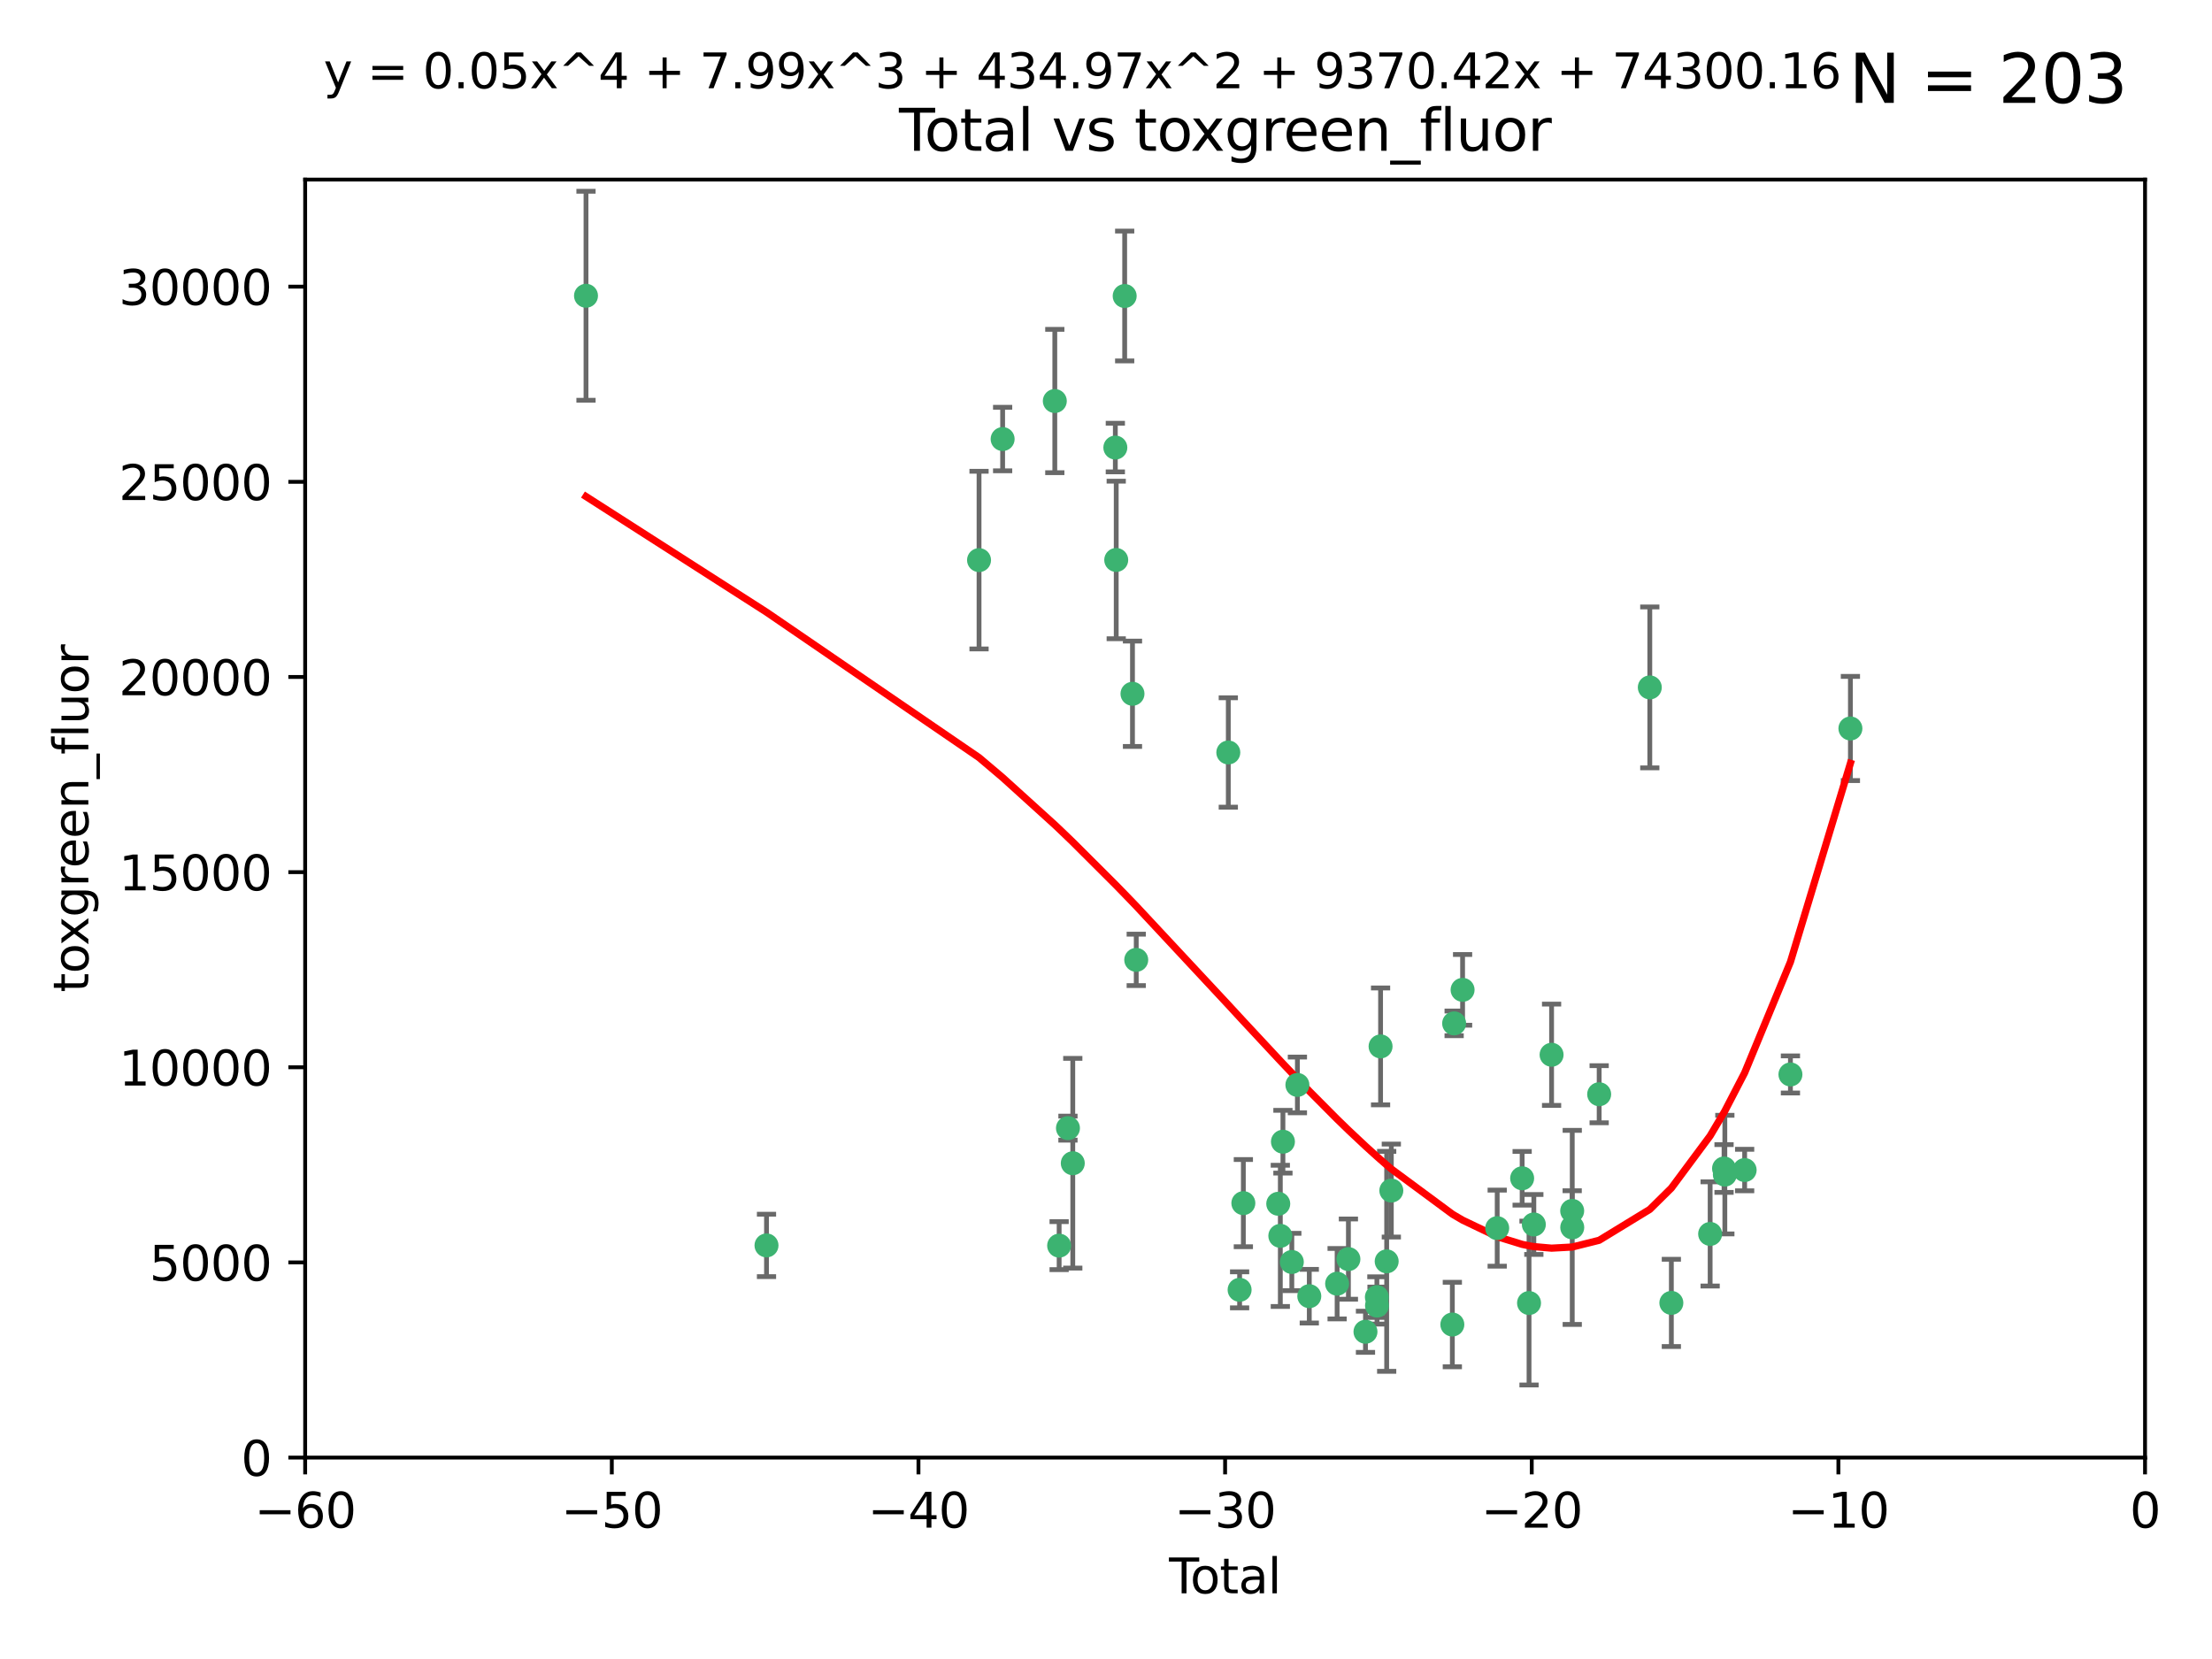 <?xml version="1.0" encoding="utf-8" standalone="no"?>
<!DOCTYPE svg PUBLIC "-//W3C//DTD SVG 1.1//EN"
  "http://www.w3.org/Graphics/SVG/1.1/DTD/svg11.dtd">
<svg xmlns:xlink="http://www.w3.org/1999/xlink" width="460.8pt" height="345.6pt" viewBox="0 0 460.8 345.6" xmlns="http://www.w3.org/2000/svg" version="1.1">
 <defs>
  <style type="text/css">*{stroke-linejoin: round; stroke-linecap: butt}</style>
 </defs>
 <g id="figure_1">
  <g id="patch_1">
   <path d="M 0 345.6 
L 460.8 345.6 
L 460.8 0 
L 0 0 
z
" style="fill: #ffffff"/>
  </g>
  <g id="axes_1">
   <g id="patch_2">
    <path d="M 63.571 303.64 
L 446.85 303.64 
L 446.85 37.411 
L 63.571 37.411 
z
" style="fill: #ffffff"/>
   </g>
   <g id="PathCollection_1">
    <defs>
     <path id="mf7740b9f9b" d="M 0 1.118 
C 0.297 1.118 0.581 1 0.791 0.791 
C 1 0.581 1.118 0.297 1.118 0 
C 1.118 -0.297 1 -0.581 0.791 -0.791 
C 0.581 -1 0.297 -1.118 0 -1.118 
C -0.297 -1.118 -0.581 -1 -0.791 -0.791 
C -1 -0.581 -1.118 -0.297 -1.118 0 
C -1.118 0.297 -1 0.581 -0.791 0.791 
C -0.581 1 -0.297 1.118 0 1.118 
z
" style="stroke: #3cb371"/>
    </defs>
    <g clip-path="url(#p11caf1af49)">
     <use xlink:href="#mf7740b9f9b" x="122.075" y="61.614" style="fill: #3cb371; stroke: #3cb371"/>
     <use xlink:href="#mf7740b9f9b" x="159.676" y="259.442" style="fill: #3cb371; stroke: #3cb371"/>
     <use xlink:href="#mf7740b9f9b" x="203.952" y="116.682" style="fill: #3cb371; stroke: #3cb371"/>
     <use xlink:href="#mf7740b9f9b" x="208.867" y="91.463" style="fill: #3cb371; stroke: #3cb371"/>
     <use xlink:href="#mf7740b9f9b" x="219.736" y="83.54" style="fill: #3cb371; stroke: #3cb371"/>
     <use xlink:href="#mf7740b9f9b" x="220.638" y="259.488" style="fill: #3cb371; stroke: #3cb371"/>
     <use xlink:href="#mf7740b9f9b" x="222.475" y="235.012" style="fill: #3cb371; stroke: #3cb371"/>
     <use xlink:href="#mf7740b9f9b" x="223.48" y="242.324" style="fill: #3cb371; stroke: #3cb371"/>
     <use xlink:href="#mf7740b9f9b" x="232.345" y="93.237" style="fill: #3cb371; stroke: #3cb371"/>
     <use xlink:href="#mf7740b9f9b" x="232.53" y="116.65" style="fill: #3cb371; stroke: #3cb371"/>
     <use xlink:href="#mf7740b9f9b" x="234.291" y="61.664" style="fill: #3cb371; stroke: #3cb371"/>
     <use xlink:href="#mf7740b9f9b" x="235.917" y="144.527" style="fill: #3cb371; stroke: #3cb371"/>
     <use xlink:href="#mf7740b9f9b" x="236.699" y="199.958" style="fill: #3cb371; stroke: #3cb371"/>
     <use xlink:href="#mf7740b9f9b" x="255.878" y="156.754" style="fill: #3cb371; stroke: #3cb371"/>
     <use xlink:href="#mf7740b9f9b" x="258.233" y="268.694" style="fill: #3cb371; stroke: #3cb371"/>
     <use xlink:href="#mf7740b9f9b" x="259.013" y="250.635" style="fill: #3cb371; stroke: #3cb371"/>
     <use xlink:href="#mf7740b9f9b" x="266.284" y="250.767" style="fill: #3cb371; stroke: #3cb371"/>
     <use xlink:href="#mf7740b9f9b" x="266.715" y="257.451" style="fill: #3cb371; stroke: #3cb371"/>
     <use xlink:href="#mf7740b9f9b" x="267.259" y="237.838" style="fill: #3cb371; stroke: #3cb371"/>
     <use xlink:href="#mf7740b9f9b" x="269.11" y="262.896" style="fill: #3cb371; stroke: #3cb371"/>
     <use xlink:href="#mf7740b9f9b" x="270.272" y="226.007" style="fill: #3cb371; stroke: #3cb371"/>
     <use xlink:href="#mf7740b9f9b" x="272.749" y="270.018" style="fill: #3cb371; stroke: #3cb371"/>
     <use xlink:href="#mf7740b9f9b" x="278.547" y="267.417" style="fill: #3cb371; stroke: #3cb371"/>
     <use xlink:href="#mf7740b9f9b" x="280.898" y="262.293" style="fill: #3cb371; stroke: #3cb371"/>
     <use xlink:href="#mf7740b9f9b" x="284.454" y="277.431" style="fill: #3cb371; stroke: #3cb371"/>
     <use xlink:href="#mf7740b9f9b" x="286.83" y="270.21" style="fill: #3cb371; stroke: #3cb371"/>
     <use xlink:href="#mf7740b9f9b" x="286.857" y="271.976" style="fill: #3cb371; stroke: #3cb371"/>
     <use xlink:href="#mf7740b9f9b" x="287.598" y="217.987" style="fill: #3cb371; stroke: #3cb371"/>
     <use xlink:href="#mf7740b9f9b" x="288.87" y="262.761" style="fill: #3cb371; stroke: #3cb371"/>
     <use xlink:href="#mf7740b9f9b" x="289.839" y="248.016" style="fill: #3cb371; stroke: #3cb371"/>
     <use xlink:href="#mf7740b9f9b" x="302.549" y="275.924" style="fill: #3cb371; stroke: #3cb371"/>
     <use xlink:href="#mf7740b9f9b" x="302.924" y="213.19" style="fill: #3cb371; stroke: #3cb371"/>
     <use xlink:href="#mf7740b9f9b" x="304.684" y="206.203" style="fill: #3cb371; stroke: #3cb371"/>
     <use xlink:href="#mf7740b9f9b" x="311.894" y="255.847" style="fill: #3cb371; stroke: #3cb371"/>
     <use xlink:href="#mf7740b9f9b" x="317.09" y="245.459" style="fill: #3cb371; stroke: #3cb371"/>
     <use xlink:href="#mf7740b9f9b" x="318.526" y="271.445" style="fill: #3cb371; stroke: #3cb371"/>
     <use xlink:href="#mf7740b9f9b" x="319.527" y="255.08" style="fill: #3cb371; stroke: #3cb371"/>
     <use xlink:href="#mf7740b9f9b" x="323.223" y="219.726" style="fill: #3cb371; stroke: #3cb371"/>
     <use xlink:href="#mf7740b9f9b" x="327.515" y="252.249" style="fill: #3cb371; stroke: #3cb371"/>
     <use xlink:href="#mf7740b9f9b" x="327.528" y="255.69" style="fill: #3cb371; stroke: #3cb371"/>
     <use xlink:href="#mf7740b9f9b" x="333.135" y="227.947" style="fill: #3cb371; stroke: #3cb371"/>
     <use xlink:href="#mf7740b9f9b" x="343.683" y="143.2" style="fill: #3cb371; stroke: #3cb371"/>
     <use xlink:href="#mf7740b9f9b" x="348.174" y="271.416" style="fill: #3cb371; stroke: #3cb371"/>
     <use xlink:href="#mf7740b9f9b" x="356.254" y="257.051" style="fill: #3cb371; stroke: #3cb371"/>
     <use xlink:href="#mf7740b9f9b" x="359.15" y="243.416" style="fill: #3cb371; stroke: #3cb371"/>
     <use xlink:href="#mf7740b9f9b" x="359.317" y="244.691" style="fill: #3cb371; stroke: #3cb371"/>
     <use xlink:href="#mf7740b9f9b" x="363.442" y="243.742" style="fill: #3cb371; stroke: #3cb371"/>
     <use xlink:href="#mf7740b9f9b" x="372.98" y="223.827" style="fill: #3cb371; stroke: #3cb371"/>
     <use xlink:href="#mf7740b9f9b" x="385.474" y="151.755" style="fill: #3cb371; stroke: #3cb371"/>
    </g>
   </g>
   <g id="matplotlib.axis_1">
    <g id="xtick_1">
     <g id="line2d_1">
      <defs>
       <path id="m909e2213f8" d="M 0 0 
L 0 3.5 
" style="stroke: #000000; stroke-width: 0.8"/>
      </defs>
      <g>
       <use xlink:href="#m909e2213f8" x="63.571" y="303.64" style="stroke: #000000; stroke-width: 0.8"/>
      </g>
     </g>
     <g id="text_1">
      <!-- −60 -->
      <g transform="translate(53.019 318.238)scale(0.1 -0.1)">
       <defs>
        <path id="DejaVuSans-2212" d="M 678 2272 
L 4684 2272 
L 4684 1741 
L 678 1741 
L 678 2272 
z
" transform="scale(0.016)"/>
        <path id="DejaVuSans-36" d="M 2113 2584 
Q 1688 2584 1439 2293 
Q 1191 2003 1191 1497 
Q 1191 994 1439 701 
Q 1688 409 2113 409 
Q 2538 409 2786 701 
Q 3034 994 3034 1497 
Q 3034 2003 2786 2293 
Q 2538 2584 2113 2584 
z
M 3366 4563 
L 3366 3988 
Q 3128 4100 2886 4159 
Q 2644 4219 2406 4219 
Q 1781 4219 1451 3797 
Q 1122 3375 1075 2522 
Q 1259 2794 1537 2939 
Q 1816 3084 2150 3084 
Q 2853 3084 3261 2657 
Q 3669 2231 3669 1497 
Q 3669 778 3244 343 
Q 2819 -91 2113 -91 
Q 1303 -91 875 529 
Q 447 1150 447 2328 
Q 447 3434 972 4092 
Q 1497 4750 2381 4750 
Q 2619 4750 2861 4703 
Q 3103 4656 3366 4563 
z
" transform="scale(0.016)"/>
        <path id="DejaVuSans-30" d="M 2034 4250 
Q 1547 4250 1301 3770 
Q 1056 3291 1056 2328 
Q 1056 1369 1301 889 
Q 1547 409 2034 409 
Q 2525 409 2770 889 
Q 3016 1369 3016 2328 
Q 3016 3291 2770 3770 
Q 2525 4250 2034 4250 
z
M 2034 4750 
Q 2819 4750 3233 4129 
Q 3647 3509 3647 2328 
Q 3647 1150 3233 529 
Q 2819 -91 2034 -91 
Q 1250 -91 836 529 
Q 422 1150 422 2328 
Q 422 3509 836 4129 
Q 1250 4750 2034 4750 
z
" transform="scale(0.016)"/>
       </defs>
       <use xlink:href="#DejaVuSans-2212"/>
       <use xlink:href="#DejaVuSans-36" x="83.789"/>
       <use xlink:href="#DejaVuSans-30" x="147.412"/>
      </g>
     </g>
    </g>
    <g id="xtick_2">
     <g id="line2d_2">
      <g>
       <use xlink:href="#m909e2213f8" x="127.451" y="303.64" style="stroke: #000000; stroke-width: 0.8"/>
      </g>
     </g>
     <g id="text_2">
      <!-- −50 -->
      <g transform="translate(116.899 318.238)scale(0.1 -0.1)">
       <defs>
        <path id="DejaVuSans-35" d="M 691 4666 
L 3169 4666 
L 3169 4134 
L 1269 4134 
L 1269 2991 
Q 1406 3038 1543 3061 
Q 1681 3084 1819 3084 
Q 2600 3084 3056 2656 
Q 3513 2228 3513 1497 
Q 3513 744 3044 326 
Q 2575 -91 1722 -91 
Q 1428 -91 1123 -41 
Q 819 9 494 109 
L 494 744 
Q 775 591 1075 516 
Q 1375 441 1709 441 
Q 2250 441 2565 725 
Q 2881 1009 2881 1497 
Q 2881 1984 2565 2268 
Q 2250 2553 1709 2553 
Q 1456 2553 1204 2497 
Q 953 2441 691 2322 
L 691 4666 
z
" transform="scale(0.016)"/>
       </defs>
       <use xlink:href="#DejaVuSans-2212"/>
       <use xlink:href="#DejaVuSans-35" x="83.789"/>
       <use xlink:href="#DejaVuSans-30" x="147.412"/>
      </g>
     </g>
    </g>
    <g id="xtick_3">
     <g id="line2d_3">
      <g>
       <use xlink:href="#m909e2213f8" x="191.331" y="303.64" style="stroke: #000000; stroke-width: 0.8"/>
      </g>
     </g>
     <g id="text_3">
      <!-- −40 -->
      <g transform="translate(180.778 318.238)scale(0.1 -0.1)">
       <defs>
        <path id="DejaVuSans-34" d="M 2419 4116 
L 825 1625 
L 2419 1625 
L 2419 4116 
z
M 2253 4666 
L 3047 4666 
L 3047 1625 
L 3713 1625 
L 3713 1100 
L 3047 1100 
L 3047 0 
L 2419 0 
L 2419 1100 
L 313 1100 
L 313 1709 
L 2253 4666 
z
" transform="scale(0.016)"/>
       </defs>
       <use xlink:href="#DejaVuSans-2212"/>
       <use xlink:href="#DejaVuSans-34" x="83.789"/>
       <use xlink:href="#DejaVuSans-30" x="147.412"/>
      </g>
     </g>
    </g>
    <g id="xtick_4">
     <g id="line2d_4">
      <g>
       <use xlink:href="#m909e2213f8" x="255.211" y="303.64" style="stroke: #000000; stroke-width: 0.8"/>
      </g>
     </g>
     <g id="text_4">
      <!-- −30 -->
      <g transform="translate(244.658 318.238)scale(0.1 -0.1)">
       <defs>
        <path id="DejaVuSans-33" d="M 2597 2516 
Q 3050 2419 3304 2112 
Q 3559 1806 3559 1356 
Q 3559 666 3084 287 
Q 2609 -91 1734 -91 
Q 1441 -91 1130 -33 
Q 819 25 488 141 
L 488 750 
Q 750 597 1062 519 
Q 1375 441 1716 441 
Q 2309 441 2620 675 
Q 2931 909 2931 1356 
Q 2931 1769 2642 2001 
Q 2353 2234 1838 2234 
L 1294 2234 
L 1294 2753 
L 1863 2753 
Q 2328 2753 2575 2939 
Q 2822 3125 2822 3475 
Q 2822 3834 2567 4026 
Q 2313 4219 1838 4219 
Q 1578 4219 1281 4162 
Q 984 4106 628 3988 
L 628 4550 
Q 988 4650 1302 4700 
Q 1616 4750 1894 4750 
Q 2613 4750 3031 4423 
Q 3450 4097 3450 3541 
Q 3450 3153 3228 2886 
Q 3006 2619 2597 2516 
z
" transform="scale(0.016)"/>
       </defs>
       <use xlink:href="#DejaVuSans-2212"/>
       <use xlink:href="#DejaVuSans-33" x="83.789"/>
       <use xlink:href="#DejaVuSans-30" x="147.412"/>
      </g>
     </g>
    </g>
    <g id="xtick_5">
     <g id="line2d_5">
      <g>
       <use xlink:href="#m909e2213f8" x="319.09" y="303.64" style="stroke: #000000; stroke-width: 0.8"/>
      </g>
     </g>
     <g id="text_5">
      <!-- −20 -->
      <g transform="translate(308.538 318.238)scale(0.1 -0.1)">
       <defs>
        <path id="DejaVuSans-32" d="M 1228 531 
L 3431 531 
L 3431 0 
L 469 0 
L 469 531 
Q 828 903 1448 1529 
Q 2069 2156 2228 2338 
Q 2531 2678 2651 2914 
Q 2772 3150 2772 3378 
Q 2772 3750 2511 3984 
Q 2250 4219 1831 4219 
Q 1534 4219 1204 4116 
Q 875 4013 500 3803 
L 500 4441 
Q 881 4594 1212 4672 
Q 1544 4750 1819 4750 
Q 2544 4750 2975 4387 
Q 3406 4025 3406 3419 
Q 3406 3131 3298 2873 
Q 3191 2616 2906 2266 
Q 2828 2175 2409 1742 
Q 1991 1309 1228 531 
z
" transform="scale(0.016)"/>
       </defs>
       <use xlink:href="#DejaVuSans-2212"/>
       <use xlink:href="#DejaVuSans-32" x="83.789"/>
       <use xlink:href="#DejaVuSans-30" x="147.412"/>
      </g>
     </g>
    </g>
    <g id="xtick_6">
     <g id="line2d_6">
      <g>
       <use xlink:href="#m909e2213f8" x="382.97" y="303.64" style="stroke: #000000; stroke-width: 0.8"/>
      </g>
     </g>
     <g id="text_6">
      <!-- −10 -->
      <g transform="translate(372.418 318.238)scale(0.1 -0.1)">
       <defs>
        <path id="DejaVuSans-31" d="M 794 531 
L 1825 531 
L 1825 4091 
L 703 3866 
L 703 4441 
L 1819 4666 
L 2450 4666 
L 2450 531 
L 3481 531 
L 3481 0 
L 794 0 
L 794 531 
z
" transform="scale(0.016)"/>
       </defs>
       <use xlink:href="#DejaVuSans-2212"/>
       <use xlink:href="#DejaVuSans-31" x="83.789"/>
       <use xlink:href="#DejaVuSans-30" x="147.412"/>
      </g>
     </g>
    </g>
    <g id="xtick_7">
     <g id="line2d_7">
      <g>
       <use xlink:href="#m909e2213f8" x="446.85" y="303.64" style="stroke: #000000; stroke-width: 0.8"/>
      </g>
     </g>
     <g id="text_7">
      <!-- 0 -->
      <g transform="translate(443.669 318.238)scale(0.1 -0.1)">
       <use xlink:href="#DejaVuSans-30"/>
      </g>
     </g>
    </g>
    <g id="text_8">
     <!-- Total -->
     <g transform="translate(243.534 331.917)scale(0.1 -0.1)">
      <defs>
       <path id="DejaVuSans-54" d="M -19 4666 
L 3928 4666 
L 3928 4134 
L 2272 4134 
L 2272 0 
L 1638 0 
L 1638 4134 
L -19 4134 
L -19 4666 
z
" transform="scale(0.016)"/>
       <path id="DejaVuSans-6f" d="M 1959 3097 
Q 1497 3097 1228 2736 
Q 959 2375 959 1747 
Q 959 1119 1226 758 
Q 1494 397 1959 397 
Q 2419 397 2687 759 
Q 2956 1122 2956 1747 
Q 2956 2369 2687 2733 
Q 2419 3097 1959 3097 
z
M 1959 3584 
Q 2709 3584 3137 3096 
Q 3566 2609 3566 1747 
Q 3566 888 3137 398 
Q 2709 -91 1959 -91 
Q 1206 -91 779 398 
Q 353 888 353 1747 
Q 353 2609 779 3096 
Q 1206 3584 1959 3584 
z
" transform="scale(0.016)"/>
       <path id="DejaVuSans-74" d="M 1172 4494 
L 1172 3500 
L 2356 3500 
L 2356 3053 
L 1172 3053 
L 1172 1153 
Q 1172 725 1289 603 
Q 1406 481 1766 481 
L 2356 481 
L 2356 0 
L 1766 0 
Q 1100 0 847 248 
Q 594 497 594 1153 
L 594 3053 
L 172 3053 
L 172 3500 
L 594 3500 
L 594 4494 
L 1172 4494 
z
" transform="scale(0.016)"/>
       <path id="DejaVuSans-61" d="M 2194 1759 
Q 1497 1759 1228 1600 
Q 959 1441 959 1056 
Q 959 750 1161 570 
Q 1363 391 1709 391 
Q 2188 391 2477 730 
Q 2766 1069 2766 1631 
L 2766 1759 
L 2194 1759 
z
M 3341 1997 
L 3341 0 
L 2766 0 
L 2766 531 
Q 2569 213 2275 61 
Q 1981 -91 1556 -91 
Q 1019 -91 701 211 
Q 384 513 384 1019 
Q 384 1609 779 1909 
Q 1175 2209 1959 2209 
L 2766 2209 
L 2766 2266 
Q 2766 2663 2505 2880 
Q 2244 3097 1772 3097 
Q 1472 3097 1187 3025 
Q 903 2953 641 2809 
L 641 3341 
Q 956 3463 1253 3523 
Q 1550 3584 1831 3584 
Q 2591 3584 2966 3190 
Q 3341 2797 3341 1997 
z
" transform="scale(0.016)"/>
       <path id="DejaVuSans-6c" d="M 603 4863 
L 1178 4863 
L 1178 0 
L 603 0 
L 603 4863 
z
" transform="scale(0.016)"/>
      </defs>
      <use xlink:href="#DejaVuSans-54"/>
      <use xlink:href="#DejaVuSans-6f" x="44.084"/>
      <use xlink:href="#DejaVuSans-74" x="105.266"/>
      <use xlink:href="#DejaVuSans-61" x="144.475"/>
      <use xlink:href="#DejaVuSans-6c" x="205.754"/>
     </g>
    </g>
   </g>
   <g id="matplotlib.axis_2">
    <g id="ytick_1">
     <g id="line2d_8">
      <defs>
       <path id="mf107b09e50" d="M 0 0 
L -3.5 0 
" style="stroke: #000000; stroke-width: 0.8"/>
      </defs>
      <g>
       <use xlink:href="#mf107b09e50" x="63.571" y="303.64" style="stroke: #000000; stroke-width: 0.8"/>
      </g>
     </g>
     <g id="text_9">
      <!-- 0 -->
      <g transform="translate(50.209 307.439)scale(0.1 -0.1)">
       <use xlink:href="#DejaVuSans-30"/>
      </g>
     </g>
    </g>
    <g id="ytick_2">
     <g id="line2d_9">
      <g>
       <use xlink:href="#mf107b09e50" x="63.571" y="262.986" style="stroke: #000000; stroke-width: 0.8"/>
      </g>
     </g>
     <g id="text_10">
      <!-- 5000 -->
      <g transform="translate(31.121 266.786)scale(0.1 -0.1)">
       <use xlink:href="#DejaVuSans-35"/>
       <use xlink:href="#DejaVuSans-30" x="63.623"/>
       <use xlink:href="#DejaVuSans-30" x="127.246"/>
       <use xlink:href="#DejaVuSans-30" x="190.869"/>
      </g>
     </g>
    </g>
    <g id="ytick_3">
     <g id="line2d_10">
      <g>
       <use xlink:href="#mf107b09e50" x="63.571" y="222.333" style="stroke: #000000; stroke-width: 0.8"/>
      </g>
     </g>
     <g id="text_11">
      <!-- 10000 -->
      <g transform="translate(24.759 226.132)scale(0.1 -0.1)">
       <use xlink:href="#DejaVuSans-31"/>
       <use xlink:href="#DejaVuSans-30" x="63.623"/>
       <use xlink:href="#DejaVuSans-30" x="127.246"/>
       <use xlink:href="#DejaVuSans-30" x="190.869"/>
       <use xlink:href="#DejaVuSans-30" x="254.492"/>
      </g>
     </g>
    </g>
    <g id="ytick_4">
     <g id="line2d_11">
      <g>
       <use xlink:href="#mf107b09e50" x="63.571" y="181.679" style="stroke: #000000; stroke-width: 0.8"/>
      </g>
     </g>
     <g id="text_12">
      <!-- 15000 -->
      <g transform="translate(24.759 185.478)scale(0.1 -0.1)">
       <use xlink:href="#DejaVuSans-31"/>
       <use xlink:href="#DejaVuSans-35" x="63.623"/>
       <use xlink:href="#DejaVuSans-30" x="127.246"/>
       <use xlink:href="#DejaVuSans-30" x="190.869"/>
       <use xlink:href="#DejaVuSans-30" x="254.492"/>
      </g>
     </g>
    </g>
    <g id="ytick_5">
     <g id="line2d_12">
      <g>
       <use xlink:href="#mf107b09e50" x="63.571" y="141.026" style="stroke: #000000; stroke-width: 0.8"/>
      </g>
     </g>
     <g id="text_13">
      <!-- 20000 -->
      <g transform="translate(24.759 144.825)scale(0.1 -0.1)">
       <use xlink:href="#DejaVuSans-32"/>
       <use xlink:href="#DejaVuSans-30" x="63.623"/>
       <use xlink:href="#DejaVuSans-30" x="127.246"/>
       <use xlink:href="#DejaVuSans-30" x="190.869"/>
       <use xlink:href="#DejaVuSans-30" x="254.492"/>
      </g>
     </g>
    </g>
    <g id="ytick_6">
     <g id="line2d_13">
      <g>
       <use xlink:href="#mf107b09e50" x="63.571" y="100.372" style="stroke: #000000; stroke-width: 0.8"/>
      </g>
     </g>
     <g id="text_14">
      <!-- 25000 -->
      <g transform="translate(24.759 104.171)scale(0.1 -0.1)">
       <use xlink:href="#DejaVuSans-32"/>
       <use xlink:href="#DejaVuSans-35" x="63.623"/>
       <use xlink:href="#DejaVuSans-30" x="127.246"/>
       <use xlink:href="#DejaVuSans-30" x="190.869"/>
       <use xlink:href="#DejaVuSans-30" x="254.492"/>
      </g>
     </g>
    </g>
    <g id="ytick_7">
     <g id="line2d_14">
      <g>
       <use xlink:href="#mf107b09e50" x="63.571" y="59.718" style="stroke: #000000; stroke-width: 0.8"/>
      </g>
     </g>
     <g id="text_15">
      <!-- 30000 -->
      <g transform="translate(24.759 63.518)scale(0.1 -0.1)">
       <use xlink:href="#DejaVuSans-33"/>
       <use xlink:href="#DejaVuSans-30" x="63.623"/>
       <use xlink:href="#DejaVuSans-30" x="127.246"/>
       <use xlink:href="#DejaVuSans-30" x="190.869"/>
       <use xlink:href="#DejaVuSans-30" x="254.492"/>
      </g>
     </g>
    </g>
    <g id="text_16">
     <!-- toxgreen_fluor -->
     <g transform="translate(18.401 206.72)rotate(-90)scale(0.1 -0.1)">
      <defs>
       <path id="DejaVuSans-78" d="M 3513 3500 
L 2247 1797 
L 3578 0 
L 2900 0 
L 1881 1375 
L 863 0 
L 184 0 
L 1544 1831 
L 300 3500 
L 978 3500 
L 1906 2253 
L 2834 3500 
L 3513 3500 
z
" transform="scale(0.016)"/>
       <path id="DejaVuSans-67" d="M 2906 1791 
Q 2906 2416 2648 2759 
Q 2391 3103 1925 3103 
Q 1463 3103 1205 2759 
Q 947 2416 947 1791 
Q 947 1169 1205 825 
Q 1463 481 1925 481 
Q 2391 481 2648 825 
Q 2906 1169 2906 1791 
z
M 3481 434 
Q 3481 -459 3084 -895 
Q 2688 -1331 1869 -1331 
Q 1566 -1331 1297 -1286 
Q 1028 -1241 775 -1147 
L 775 -588 
Q 1028 -725 1275 -790 
Q 1522 -856 1778 -856 
Q 2344 -856 2625 -561 
Q 2906 -266 2906 331 
L 2906 616 
Q 2728 306 2450 153 
Q 2172 0 1784 0 
Q 1141 0 747 490 
Q 353 981 353 1791 
Q 353 2603 747 3093 
Q 1141 3584 1784 3584 
Q 2172 3584 2450 3431 
Q 2728 3278 2906 2969 
L 2906 3500 
L 3481 3500 
L 3481 434 
z
" transform="scale(0.016)"/>
       <path id="DejaVuSans-72" d="M 2631 2963 
Q 2534 3019 2420 3045 
Q 2306 3072 2169 3072 
Q 1681 3072 1420 2755 
Q 1159 2438 1159 1844 
L 1159 0 
L 581 0 
L 581 3500 
L 1159 3500 
L 1159 2956 
Q 1341 3275 1631 3429 
Q 1922 3584 2338 3584 
Q 2397 3584 2469 3576 
Q 2541 3569 2628 3553 
L 2631 2963 
z
" transform="scale(0.016)"/>
       <path id="DejaVuSans-65" d="M 3597 1894 
L 3597 1613 
L 953 1613 
Q 991 1019 1311 708 
Q 1631 397 2203 397 
Q 2534 397 2845 478 
Q 3156 559 3463 722 
L 3463 178 
Q 3153 47 2828 -22 
Q 2503 -91 2169 -91 
Q 1331 -91 842 396 
Q 353 884 353 1716 
Q 353 2575 817 3079 
Q 1281 3584 2069 3584 
Q 2775 3584 3186 3129 
Q 3597 2675 3597 1894 
z
M 3022 2063 
Q 3016 2534 2758 2815 
Q 2500 3097 2075 3097 
Q 1594 3097 1305 2825 
Q 1016 2553 972 2059 
L 3022 2063 
z
" transform="scale(0.016)"/>
       <path id="DejaVuSans-6e" d="M 3513 2113 
L 3513 0 
L 2938 0 
L 2938 2094 
Q 2938 2591 2744 2837 
Q 2550 3084 2163 3084 
Q 1697 3084 1428 2787 
Q 1159 2491 1159 1978 
L 1159 0 
L 581 0 
L 581 3500 
L 1159 3500 
L 1159 2956 
Q 1366 3272 1645 3428 
Q 1925 3584 2291 3584 
Q 2894 3584 3203 3211 
Q 3513 2838 3513 2113 
z
" transform="scale(0.016)"/>
       <path id="DejaVuSans-5f" d="M 3263 -1063 
L 3263 -1509 
L -63 -1509 
L -63 -1063 
L 3263 -1063 
z
" transform="scale(0.016)"/>
       <path id="DejaVuSans-66" d="M 2375 4863 
L 2375 4384 
L 1825 4384 
Q 1516 4384 1395 4259 
Q 1275 4134 1275 3809 
L 1275 3500 
L 2222 3500 
L 2222 3053 
L 1275 3053 
L 1275 0 
L 697 0 
L 697 3053 
L 147 3053 
L 147 3500 
L 697 3500 
L 697 3744 
Q 697 4328 969 4595 
Q 1241 4863 1831 4863 
L 2375 4863 
z
" transform="scale(0.016)"/>
       <path id="DejaVuSans-75" d="M 544 1381 
L 544 3500 
L 1119 3500 
L 1119 1403 
Q 1119 906 1312 657 
Q 1506 409 1894 409 
Q 2359 409 2629 706 
Q 2900 1003 2900 1516 
L 2900 3500 
L 3475 3500 
L 3475 0 
L 2900 0 
L 2900 538 
Q 2691 219 2414 64 
Q 2138 -91 1772 -91 
Q 1169 -91 856 284 
Q 544 659 544 1381 
z
M 1991 3584 
L 1991 3584 
z
" transform="scale(0.016)"/>
      </defs>
      <use xlink:href="#DejaVuSans-74"/>
      <use xlink:href="#DejaVuSans-6f" x="39.209"/>
      <use xlink:href="#DejaVuSans-78" x="97.266"/>
      <use xlink:href="#DejaVuSans-67" x="156.445"/>
      <use xlink:href="#DejaVuSans-72" x="219.922"/>
      <use xlink:href="#DejaVuSans-65" x="258.785"/>
      <use xlink:href="#DejaVuSans-65" x="320.309"/>
      <use xlink:href="#DejaVuSans-6e" x="381.832"/>
      <use xlink:href="#DejaVuSans-5f" x="445.211"/>
      <use xlink:href="#DejaVuSans-66" x="495.211"/>
      <use xlink:href="#DejaVuSans-6c" x="530.416"/>
      <use xlink:href="#DejaVuSans-75" x="558.199"/>
      <use xlink:href="#DejaVuSans-6f" x="621.578"/>
      <use xlink:href="#DejaVuSans-72" x="682.76"/>
     </g>
    </g>
   </g>
   <g id="LineCollection_1">
    <path d="M 122.075 83.38 
L 122.075 39.848 
" clip-path="url(#p11caf1af49)" style="fill: none; stroke: #696969"/>
    <path d="M 159.676 265.941 
L 159.676 252.944 
" clip-path="url(#p11caf1af49)" style="fill: none; stroke: #696969"/>
    <path d="M 203.952 135.19 
L 203.952 98.175 
" clip-path="url(#p11caf1af49)" style="fill: none; stroke: #696969"/>
    <path d="M 208.867 98.075 
L 208.867 84.85 
" clip-path="url(#p11caf1af49)" style="fill: none; stroke: #696969"/>
    <path d="M 219.736 98.468 
L 219.736 68.613 
" clip-path="url(#p11caf1af49)" style="fill: none; stroke: #696969"/>
    <path d="M 220.638 264.487 
L 220.638 254.489 
" clip-path="url(#p11caf1af49)" style="fill: none; stroke: #696969"/>
    <path d="M 222.475 237.516 
L 222.475 232.507 
" clip-path="url(#p11caf1af49)" style="fill: none; stroke: #696969"/>
    <path d="M 223.48 264.166 
L 223.48 220.481 
" clip-path="url(#p11caf1af49)" style="fill: none; stroke: #696969"/>
    <path d="M 232.345 98.3 
L 232.345 88.175 
" clip-path="url(#p11caf1af49)" style="fill: none; stroke: #696969"/>
    <path d="M 232.53 133.058 
L 232.53 100.243 
" clip-path="url(#p11caf1af49)" style="fill: none; stroke: #696969"/>
    <path d="M 234.291 75.185 
L 234.291 48.142 
" clip-path="url(#p11caf1af49)" style="fill: none; stroke: #696969"/>
    <path d="M 235.917 155.498 
L 235.917 133.556 
" clip-path="url(#p11caf1af49)" style="fill: none; stroke: #696969"/>
    <path d="M 236.699 205.31 
L 236.699 194.605 
" clip-path="url(#p11caf1af49)" style="fill: none; stroke: #696969"/>
    <path d="M 255.878 168.148 
L 255.878 145.359 
" clip-path="url(#p11caf1af49)" style="fill: none; stroke: #696969"/>
    <path d="M 258.233 272.448 
L 258.233 264.94 
" clip-path="url(#p11caf1af49)" style="fill: none; stroke: #696969"/>
    <path d="M 259.013 259.717 
L 259.013 241.553 
" clip-path="url(#p11caf1af49)" style="fill: none; stroke: #696969"/>
    <path d="M 266.284 251.458 
L 266.284 250.077 
" clip-path="url(#p11caf1af49)" style="fill: none; stroke: #696969"/>
    <path d="M 266.715 272.157 
L 266.715 242.746 
" clip-path="url(#p11caf1af49)" style="fill: none; stroke: #696969"/>
    <path d="M 267.259 244.374 
L 267.259 231.301 
" clip-path="url(#p11caf1af49)" style="fill: none; stroke: #696969"/>
    <path d="M 269.11 268.864 
L 269.11 256.927 
" clip-path="url(#p11caf1af49)" style="fill: none; stroke: #696969"/>
    <path d="M 270.272 231.811 
L 270.272 220.203 
" clip-path="url(#p11caf1af49)" style="fill: none; stroke: #696969"/>
    <path d="M 272.749 275.607 
L 272.749 264.429 
" clip-path="url(#p11caf1af49)" style="fill: none; stroke: #696969"/>
    <path d="M 278.547 274.752 
L 278.547 260.081 
" clip-path="url(#p11caf1af49)" style="fill: none; stroke: #696969"/>
    <path d="M 280.898 270.647 
L 280.898 253.939 
" clip-path="url(#p11caf1af49)" style="fill: none; stroke: #696969"/>
    <path d="M 284.454 281.719 
L 284.454 273.143 
" clip-path="url(#p11caf1af49)" style="fill: none; stroke: #696969"/>
    <path d="M 286.83 274.44 
L 286.83 265.981 
" clip-path="url(#p11caf1af49)" style="fill: none; stroke: #696969"/>
    <path d="M 286.857 275.827 
L 286.857 268.125 
" clip-path="url(#p11caf1af49)" style="fill: none; stroke: #696969"/>
    <path d="M 287.598 230.162 
L 287.598 205.812 
" clip-path="url(#p11caf1af49)" style="fill: none; stroke: #696969"/>
    <path d="M 288.87 285.673 
L 288.87 239.849 
" clip-path="url(#p11caf1af49)" style="fill: none; stroke: #696969"/>
    <path d="M 289.839 257.7 
L 289.839 238.331 
" clip-path="url(#p11caf1af49)" style="fill: none; stroke: #696969"/>
    <path d="M 302.549 284.727 
L 302.549 267.12 
" clip-path="url(#p11caf1af49)" style="fill: none; stroke: #696969"/>
    <path d="M 302.924 215.762 
L 302.924 210.618 
" clip-path="url(#p11caf1af49)" style="fill: none; stroke: #696969"/>
    <path d="M 304.684 213.569 
L 304.684 198.836 
" clip-path="url(#p11caf1af49)" style="fill: none; stroke: #696969"/>
    <path d="M 311.894 263.771 
L 311.894 247.923 
" clip-path="url(#p11caf1af49)" style="fill: none; stroke: #696969"/>
    <path d="M 317.09 251.049 
L 317.09 239.868 
" clip-path="url(#p11caf1af49)" style="fill: none; stroke: #696969"/>
    <path d="M 318.526 288.513 
L 318.526 254.376 
" clip-path="url(#p11caf1af49)" style="fill: none; stroke: #696969"/>
    <path d="M 319.527 261.323 
L 319.527 248.837 
" clip-path="url(#p11caf1af49)" style="fill: none; stroke: #696969"/>
    <path d="M 323.223 230.277 
L 323.223 209.176 
" clip-path="url(#p11caf1af49)" style="fill: none; stroke: #696969"/>
    <path d="M 327.515 256.451 
L 327.515 248.048 
" clip-path="url(#p11caf1af49)" style="fill: none; stroke: #696969"/>
    <path d="M 327.528 275.904 
L 327.528 235.477 
" clip-path="url(#p11caf1af49)" style="fill: none; stroke: #696969"/>
    <path d="M 333.135 233.892 
L 333.135 222.002 
" clip-path="url(#p11caf1af49)" style="fill: none; stroke: #696969"/>
    <path d="M 343.683 159.961 
L 343.683 126.439 
" clip-path="url(#p11caf1af49)" style="fill: none; stroke: #696969"/>
    <path d="M 348.174 280.503 
L 348.174 262.329 
" clip-path="url(#p11caf1af49)" style="fill: none; stroke: #696969"/>
    <path d="M 356.254 267.904 
L 356.254 246.198 
" clip-path="url(#p11caf1af49)" style="fill: none; stroke: #696969"/>
    <path d="M 359.15 248.392 
L 359.15 238.44 
" clip-path="url(#p11caf1af49)" style="fill: none; stroke: #696969"/>
    <path d="M 359.317 257.049 
L 359.317 232.333 
" clip-path="url(#p11caf1af49)" style="fill: none; stroke: #696969"/>
    <path d="M 363.442 248.063 
L 363.442 239.42 
" clip-path="url(#p11caf1af49)" style="fill: none; stroke: #696969"/>
    <path d="M 372.98 227.689 
L 372.98 219.964 
" clip-path="url(#p11caf1af49)" style="fill: none; stroke: #696969"/>
    <path d="M 385.474 162.606 
L 385.474 140.905 
" clip-path="url(#p11caf1af49)" style="fill: none; stroke: #696969"/>
   </g>
   <g id="line2d_15">
    <defs>
     <path id="mc78745b74f" d="M 2 0 
L -2 -0 
" style="stroke: #696969"/>
    </defs>
    <g clip-path="url(#p11caf1af49)">
     <use xlink:href="#mc78745b74f" x="122.075" y="83.38" style="fill: #696969; stroke: #696969"/>
     <use xlink:href="#mc78745b74f" x="159.676" y="265.941" style="fill: #696969; stroke: #696969"/>
     <use xlink:href="#mc78745b74f" x="203.952" y="135.19" style="fill: #696969; stroke: #696969"/>
     <use xlink:href="#mc78745b74f" x="208.867" y="98.075" style="fill: #696969; stroke: #696969"/>
     <use xlink:href="#mc78745b74f" x="219.736" y="98.468" style="fill: #696969; stroke: #696969"/>
     <use xlink:href="#mc78745b74f" x="220.638" y="264.487" style="fill: #696969; stroke: #696969"/>
     <use xlink:href="#mc78745b74f" x="222.475" y="237.516" style="fill: #696969; stroke: #696969"/>
     <use xlink:href="#mc78745b74f" x="223.48" y="264.166" style="fill: #696969; stroke: #696969"/>
     <use xlink:href="#mc78745b74f" x="232.345" y="98.3" style="fill: #696969; stroke: #696969"/>
     <use xlink:href="#mc78745b74f" x="232.53" y="133.058" style="fill: #696969; stroke: #696969"/>
     <use xlink:href="#mc78745b74f" x="234.291" y="75.185" style="fill: #696969; stroke: #696969"/>
     <use xlink:href="#mc78745b74f" x="235.917" y="155.498" style="fill: #696969; stroke: #696969"/>
     <use xlink:href="#mc78745b74f" x="236.699" y="205.31" style="fill: #696969; stroke: #696969"/>
     <use xlink:href="#mc78745b74f" x="255.878" y="168.148" style="fill: #696969; stroke: #696969"/>
     <use xlink:href="#mc78745b74f" x="258.233" y="272.448" style="fill: #696969; stroke: #696969"/>
     <use xlink:href="#mc78745b74f" x="259.013" y="259.717" style="fill: #696969; stroke: #696969"/>
     <use xlink:href="#mc78745b74f" x="266.284" y="251.458" style="fill: #696969; stroke: #696969"/>
     <use xlink:href="#mc78745b74f" x="266.715" y="272.157" style="fill: #696969; stroke: #696969"/>
     <use xlink:href="#mc78745b74f" x="267.259" y="244.374" style="fill: #696969; stroke: #696969"/>
     <use xlink:href="#mc78745b74f" x="269.11" y="268.864" style="fill: #696969; stroke: #696969"/>
     <use xlink:href="#mc78745b74f" x="270.272" y="231.811" style="fill: #696969; stroke: #696969"/>
     <use xlink:href="#mc78745b74f" x="272.749" y="275.607" style="fill: #696969; stroke: #696969"/>
     <use xlink:href="#mc78745b74f" x="278.547" y="274.752" style="fill: #696969; stroke: #696969"/>
     <use xlink:href="#mc78745b74f" x="280.898" y="270.647" style="fill: #696969; stroke: #696969"/>
     <use xlink:href="#mc78745b74f" x="284.454" y="281.719" style="fill: #696969; stroke: #696969"/>
     <use xlink:href="#mc78745b74f" x="286.83" y="274.44" style="fill: #696969; stroke: #696969"/>
     <use xlink:href="#mc78745b74f" x="286.857" y="275.827" style="fill: #696969; stroke: #696969"/>
     <use xlink:href="#mc78745b74f" x="287.598" y="230.162" style="fill: #696969; stroke: #696969"/>
     <use xlink:href="#mc78745b74f" x="288.87" y="285.673" style="fill: #696969; stroke: #696969"/>
     <use xlink:href="#mc78745b74f" x="289.839" y="257.7" style="fill: #696969; stroke: #696969"/>
     <use xlink:href="#mc78745b74f" x="302.549" y="284.727" style="fill: #696969; stroke: #696969"/>
     <use xlink:href="#mc78745b74f" x="302.924" y="215.762" style="fill: #696969; stroke: #696969"/>
     <use xlink:href="#mc78745b74f" x="304.684" y="213.569" style="fill: #696969; stroke: #696969"/>
     <use xlink:href="#mc78745b74f" x="311.894" y="263.771" style="fill: #696969; stroke: #696969"/>
     <use xlink:href="#mc78745b74f" x="317.09" y="251.049" style="fill: #696969; stroke: #696969"/>
     <use xlink:href="#mc78745b74f" x="318.526" y="288.513" style="fill: #696969; stroke: #696969"/>
     <use xlink:href="#mc78745b74f" x="319.527" y="261.323" style="fill: #696969; stroke: #696969"/>
     <use xlink:href="#mc78745b74f" x="323.223" y="230.277" style="fill: #696969; stroke: #696969"/>
     <use xlink:href="#mc78745b74f" x="327.515" y="256.451" style="fill: #696969; stroke: #696969"/>
     <use xlink:href="#mc78745b74f" x="327.528" y="275.904" style="fill: #696969; stroke: #696969"/>
     <use xlink:href="#mc78745b74f" x="333.135" y="233.892" style="fill: #696969; stroke: #696969"/>
     <use xlink:href="#mc78745b74f" x="343.683" y="159.961" style="fill: #696969; stroke: #696969"/>
     <use xlink:href="#mc78745b74f" x="348.174" y="280.503" style="fill: #696969; stroke: #696969"/>
     <use xlink:href="#mc78745b74f" x="356.254" y="267.904" style="fill: #696969; stroke: #696969"/>
     <use xlink:href="#mc78745b74f" x="359.15" y="248.392" style="fill: #696969; stroke: #696969"/>
     <use xlink:href="#mc78745b74f" x="359.317" y="257.049" style="fill: #696969; stroke: #696969"/>
     <use xlink:href="#mc78745b74f" x="363.442" y="248.063" style="fill: #696969; stroke: #696969"/>
     <use xlink:href="#mc78745b74f" x="372.98" y="227.689" style="fill: #696969; stroke: #696969"/>
     <use xlink:href="#mc78745b74f" x="385.474" y="162.606" style="fill: #696969; stroke: #696969"/>
    </g>
   </g>
   <g id="line2d_16">
    <g clip-path="url(#p11caf1af49)">
     <use xlink:href="#mc78745b74f" x="122.075" y="39.848" style="fill: #696969; stroke: #696969"/>
     <use xlink:href="#mc78745b74f" x="159.676" y="252.944" style="fill: #696969; stroke: #696969"/>
     <use xlink:href="#mc78745b74f" x="203.952" y="98.175" style="fill: #696969; stroke: #696969"/>
     <use xlink:href="#mc78745b74f" x="208.867" y="84.85" style="fill: #696969; stroke: #696969"/>
     <use xlink:href="#mc78745b74f" x="219.736" y="68.613" style="fill: #696969; stroke: #696969"/>
     <use xlink:href="#mc78745b74f" x="220.638" y="254.489" style="fill: #696969; stroke: #696969"/>
     <use xlink:href="#mc78745b74f" x="222.475" y="232.507" style="fill: #696969; stroke: #696969"/>
     <use xlink:href="#mc78745b74f" x="223.48" y="220.481" style="fill: #696969; stroke: #696969"/>
     <use xlink:href="#mc78745b74f" x="232.345" y="88.175" style="fill: #696969; stroke: #696969"/>
     <use xlink:href="#mc78745b74f" x="232.53" y="100.243" style="fill: #696969; stroke: #696969"/>
     <use xlink:href="#mc78745b74f" x="234.291" y="48.142" style="fill: #696969; stroke: #696969"/>
     <use xlink:href="#mc78745b74f" x="235.917" y="133.556" style="fill: #696969; stroke: #696969"/>
     <use xlink:href="#mc78745b74f" x="236.699" y="194.605" style="fill: #696969; stroke: #696969"/>
     <use xlink:href="#mc78745b74f" x="255.878" y="145.359" style="fill: #696969; stroke: #696969"/>
     <use xlink:href="#mc78745b74f" x="258.233" y="264.94" style="fill: #696969; stroke: #696969"/>
     <use xlink:href="#mc78745b74f" x="259.013" y="241.553" style="fill: #696969; stroke: #696969"/>
     <use xlink:href="#mc78745b74f" x="266.284" y="250.077" style="fill: #696969; stroke: #696969"/>
     <use xlink:href="#mc78745b74f" x="266.715" y="242.746" style="fill: #696969; stroke: #696969"/>
     <use xlink:href="#mc78745b74f" x="267.259" y="231.301" style="fill: #696969; stroke: #696969"/>
     <use xlink:href="#mc78745b74f" x="269.11" y="256.927" style="fill: #696969; stroke: #696969"/>
     <use xlink:href="#mc78745b74f" x="270.272" y="220.203" style="fill: #696969; stroke: #696969"/>
     <use xlink:href="#mc78745b74f" x="272.749" y="264.429" style="fill: #696969; stroke: #696969"/>
     <use xlink:href="#mc78745b74f" x="278.547" y="260.081" style="fill: #696969; stroke: #696969"/>
     <use xlink:href="#mc78745b74f" x="280.898" y="253.939" style="fill: #696969; stroke: #696969"/>
     <use xlink:href="#mc78745b74f" x="284.454" y="273.143" style="fill: #696969; stroke: #696969"/>
     <use xlink:href="#mc78745b74f" x="286.83" y="265.981" style="fill: #696969; stroke: #696969"/>
     <use xlink:href="#mc78745b74f" x="286.857" y="268.125" style="fill: #696969; stroke: #696969"/>
     <use xlink:href="#mc78745b74f" x="287.598" y="205.812" style="fill: #696969; stroke: #696969"/>
     <use xlink:href="#mc78745b74f" x="288.87" y="239.849" style="fill: #696969; stroke: #696969"/>
     <use xlink:href="#mc78745b74f" x="289.839" y="238.331" style="fill: #696969; stroke: #696969"/>
     <use xlink:href="#mc78745b74f" x="302.549" y="267.12" style="fill: #696969; stroke: #696969"/>
     <use xlink:href="#mc78745b74f" x="302.924" y="210.618" style="fill: #696969; stroke: #696969"/>
     <use xlink:href="#mc78745b74f" x="304.684" y="198.836" style="fill: #696969; stroke: #696969"/>
     <use xlink:href="#mc78745b74f" x="311.894" y="247.923" style="fill: #696969; stroke: #696969"/>
     <use xlink:href="#mc78745b74f" x="317.09" y="239.868" style="fill: #696969; stroke: #696969"/>
     <use xlink:href="#mc78745b74f" x="318.526" y="254.376" style="fill: #696969; stroke: #696969"/>
     <use xlink:href="#mc78745b74f" x="319.527" y="248.837" style="fill: #696969; stroke: #696969"/>
     <use xlink:href="#mc78745b74f" x="323.223" y="209.176" style="fill: #696969; stroke: #696969"/>
     <use xlink:href="#mc78745b74f" x="327.515" y="248.048" style="fill: #696969; stroke: #696969"/>
     <use xlink:href="#mc78745b74f" x="327.528" y="235.477" style="fill: #696969; stroke: #696969"/>
     <use xlink:href="#mc78745b74f" x="333.135" y="222.002" style="fill: #696969; stroke: #696969"/>
     <use xlink:href="#mc78745b74f" x="343.683" y="126.439" style="fill: #696969; stroke: #696969"/>
     <use xlink:href="#mc78745b74f" x="348.174" y="262.329" style="fill: #696969; stroke: #696969"/>
     <use xlink:href="#mc78745b74f" x="356.254" y="246.198" style="fill: #696969; stroke: #696969"/>
     <use xlink:href="#mc78745b74f" x="359.15" y="238.44" style="fill: #696969; stroke: #696969"/>
     <use xlink:href="#mc78745b74f" x="359.317" y="232.333" style="fill: #696969; stroke: #696969"/>
     <use xlink:href="#mc78745b74f" x="363.442" y="239.42" style="fill: #696969; stroke: #696969"/>
     <use xlink:href="#mc78745b74f" x="372.98" y="219.964" style="fill: #696969; stroke: #696969"/>
     <use xlink:href="#mc78745b74f" x="385.474" y="140.905" style="fill: #696969; stroke: #696969"/>
    </g>
   </g>
   <g id="line2d_17">
    <path d="M 122.075 103.434 
L 159.676 127.522 
L 203.952 157.817 
L 208.867 161.981 
L 219.736 171.828 
L 220.638 172.682 
L 222.475 174.442 
L 223.48 175.412 
L 232.345 184.255 
L 232.53 184.443 
L 234.291 186.254 
L 235.917 187.939 
L 236.699 188.754 
L 255.878 209.325 
L 258.233 211.88 
L 259.013 212.724 
L 266.284 220.533 
L 266.715 220.992 
L 267.259 221.568 
L 269.11 223.518 
L 270.272 224.734 
L 272.749 227.3 
L 278.547 233.133 
L 280.898 235.415 
L 284.454 238.756 
L 286.83 240.907 
L 286.857 240.93 
L 287.598 241.585 
L 288.87 242.692 
L 289.839 243.52 
L 302.549 252.913 
L 302.924 253.142 
L 304.684 254.175 
L 311.894 257.622 
L 317.09 259.222 
L 318.526 259.519 
L 319.527 259.687 
L 323.223 260.014 
L 327.515 259.778 
L 327.528 259.776 
L 333.135 258.375 
L 343.683 251.937 
L 348.174 247.499 
L 356.254 236.618 
L 359.15 231.737 
L 359.317 231.44 
L 363.442 223.481 
L 372.98 200.388 
L 385.474 159.012 
" clip-path="url(#p11caf1af49)" style="fill: none; stroke: #ff0000; stroke-width: 1.5; stroke-linecap: square"/>
   </g>
   <g id="line2d_18">
    <defs>
     <path id="m18a8fd194c" d="M 0 2 
C 0.53 2 1.039 1.789 1.414 1.414 
C 1.789 1.039 2 0.53 2 0 
C 2 -0.53 1.789 -1.039 1.414 -1.414 
C 1.039 -1.789 0.53 -2 0 -2 
C -0.53 -2 -1.039 -1.789 -1.414 -1.414 
C -1.789 -1.039 -2 -0.53 -2 0 
C -2 0.53 -1.789 1.039 -1.414 1.414 
C -1.039 1.789 -0.53 2 0 2 
z
" style="stroke: #3cb371"/>
    </defs>
    <g clip-path="url(#p11caf1af49)">
     <use xlink:href="#m18a8fd194c" x="122.075" y="61.614" style="fill: #3cb371; stroke: #3cb371"/>
     <use xlink:href="#m18a8fd194c" x="159.676" y="259.442" style="fill: #3cb371; stroke: #3cb371"/>
     <use xlink:href="#m18a8fd194c" x="203.952" y="116.682" style="fill: #3cb371; stroke: #3cb371"/>
     <use xlink:href="#m18a8fd194c" x="208.867" y="91.463" style="fill: #3cb371; stroke: #3cb371"/>
     <use xlink:href="#m18a8fd194c" x="219.736" y="83.54" style="fill: #3cb371; stroke: #3cb371"/>
     <use xlink:href="#m18a8fd194c" x="220.638" y="259.488" style="fill: #3cb371; stroke: #3cb371"/>
     <use xlink:href="#m18a8fd194c" x="222.475" y="235.012" style="fill: #3cb371; stroke: #3cb371"/>
     <use xlink:href="#m18a8fd194c" x="223.48" y="242.324" style="fill: #3cb371; stroke: #3cb371"/>
     <use xlink:href="#m18a8fd194c" x="232.345" y="93.237" style="fill: #3cb371; stroke: #3cb371"/>
     <use xlink:href="#m18a8fd194c" x="232.53" y="116.65" style="fill: #3cb371; stroke: #3cb371"/>
     <use xlink:href="#m18a8fd194c" x="234.291" y="61.664" style="fill: #3cb371; stroke: #3cb371"/>
     <use xlink:href="#m18a8fd194c" x="235.917" y="144.527" style="fill: #3cb371; stroke: #3cb371"/>
     <use xlink:href="#m18a8fd194c" x="236.699" y="199.958" style="fill: #3cb371; stroke: #3cb371"/>
     <use xlink:href="#m18a8fd194c" x="255.878" y="156.754" style="fill: #3cb371; stroke: #3cb371"/>
     <use xlink:href="#m18a8fd194c" x="258.233" y="268.694" style="fill: #3cb371; stroke: #3cb371"/>
     <use xlink:href="#m18a8fd194c" x="259.013" y="250.635" style="fill: #3cb371; stroke: #3cb371"/>
     <use xlink:href="#m18a8fd194c" x="266.284" y="250.767" style="fill: #3cb371; stroke: #3cb371"/>
     <use xlink:href="#m18a8fd194c" x="266.715" y="257.451" style="fill: #3cb371; stroke: #3cb371"/>
     <use xlink:href="#m18a8fd194c" x="267.259" y="237.838" style="fill: #3cb371; stroke: #3cb371"/>
     <use xlink:href="#m18a8fd194c" x="269.11" y="262.896" style="fill: #3cb371; stroke: #3cb371"/>
     <use xlink:href="#m18a8fd194c" x="270.272" y="226.007" style="fill: #3cb371; stroke: #3cb371"/>
     <use xlink:href="#m18a8fd194c" x="272.749" y="270.018" style="fill: #3cb371; stroke: #3cb371"/>
     <use xlink:href="#m18a8fd194c" x="278.547" y="267.417" style="fill: #3cb371; stroke: #3cb371"/>
     <use xlink:href="#m18a8fd194c" x="280.898" y="262.293" style="fill: #3cb371; stroke: #3cb371"/>
     <use xlink:href="#m18a8fd194c" x="284.454" y="277.431" style="fill: #3cb371; stroke: #3cb371"/>
     <use xlink:href="#m18a8fd194c" x="286.83" y="270.21" style="fill: #3cb371; stroke: #3cb371"/>
     <use xlink:href="#m18a8fd194c" x="286.857" y="271.976" style="fill: #3cb371; stroke: #3cb371"/>
     <use xlink:href="#m18a8fd194c" x="287.598" y="217.987" style="fill: #3cb371; stroke: #3cb371"/>
     <use xlink:href="#m18a8fd194c" x="288.87" y="262.761" style="fill: #3cb371; stroke: #3cb371"/>
     <use xlink:href="#m18a8fd194c" x="289.839" y="248.016" style="fill: #3cb371; stroke: #3cb371"/>
     <use xlink:href="#m18a8fd194c" x="302.549" y="275.924" style="fill: #3cb371; stroke: #3cb371"/>
     <use xlink:href="#m18a8fd194c" x="302.924" y="213.19" style="fill: #3cb371; stroke: #3cb371"/>
     <use xlink:href="#m18a8fd194c" x="304.684" y="206.203" style="fill: #3cb371; stroke: #3cb371"/>
     <use xlink:href="#m18a8fd194c" x="311.894" y="255.847" style="fill: #3cb371; stroke: #3cb371"/>
     <use xlink:href="#m18a8fd194c" x="317.09" y="245.459" style="fill: #3cb371; stroke: #3cb371"/>
     <use xlink:href="#m18a8fd194c" x="318.526" y="271.445" style="fill: #3cb371; stroke: #3cb371"/>
     <use xlink:href="#m18a8fd194c" x="319.527" y="255.08" style="fill: #3cb371; stroke: #3cb371"/>
     <use xlink:href="#m18a8fd194c" x="323.223" y="219.726" style="fill: #3cb371; stroke: #3cb371"/>
     <use xlink:href="#m18a8fd194c" x="327.515" y="252.249" style="fill: #3cb371; stroke: #3cb371"/>
     <use xlink:href="#m18a8fd194c" x="327.528" y="255.69" style="fill: #3cb371; stroke: #3cb371"/>
     <use xlink:href="#m18a8fd194c" x="333.135" y="227.947" style="fill: #3cb371; stroke: #3cb371"/>
     <use xlink:href="#m18a8fd194c" x="343.683" y="143.2" style="fill: #3cb371; stroke: #3cb371"/>
     <use xlink:href="#m18a8fd194c" x="348.174" y="271.416" style="fill: #3cb371; stroke: #3cb371"/>
     <use xlink:href="#m18a8fd194c" x="356.254" y="257.051" style="fill: #3cb371; stroke: #3cb371"/>
     <use xlink:href="#m18a8fd194c" x="359.15" y="243.416" style="fill: #3cb371; stroke: #3cb371"/>
     <use xlink:href="#m18a8fd194c" x="359.317" y="244.691" style="fill: #3cb371; stroke: #3cb371"/>
     <use xlink:href="#m18a8fd194c" x="363.442" y="243.742" style="fill: #3cb371; stroke: #3cb371"/>
     <use xlink:href="#m18a8fd194c" x="372.98" y="223.827" style="fill: #3cb371; stroke: #3cb371"/>
     <use xlink:href="#m18a8fd194c" x="385.474" y="151.755" style="fill: #3cb371; stroke: #3cb371"/>
    </g>
   </g>
   <g id="patch_3">
    <path d="M 63.571 303.64 
L 63.571 37.411 
" style="fill: none; stroke: #000000; stroke-width: 0.8; stroke-linejoin: miter; stroke-linecap: square"/>
   </g>
   <g id="patch_4">
    <path d="M 446.85 303.64 
L 446.85 37.411 
" style="fill: none; stroke: #000000; stroke-width: 0.8; stroke-linejoin: miter; stroke-linecap: square"/>
   </g>
   <g id="patch_5">
    <path d="M 63.571 303.64 
L 446.85 303.64 
" style="fill: none; stroke: #000000; stroke-width: 0.8; stroke-linejoin: miter; stroke-linecap: square"/>
   </g>
   <g id="patch_6">
    <path d="M 63.571 37.411 
L 446.85 37.411 
" style="fill: none; stroke: #000000; stroke-width: 0.8; stroke-linejoin: miter; stroke-linecap: square"/>
   </g>
   <g id="text_17">
    <!-- N = 203 -->
    <g transform="translate(385.191 21.426)scale(0.14 -0.14)">
     <defs>
      <path id="DejaVuSans-4e" d="M 628 4666 
L 1478 4666 
L 3547 763 
L 3547 4666 
L 4159 4666 
L 4159 0 
L 3309 0 
L 1241 3903 
L 1241 0 
L 628 0 
L 628 4666 
z
" transform="scale(0.016)"/>
      <path id="DejaVuSans-20" transform="scale(0.016)"/>
      <path id="DejaVuSans-3d" d="M 678 2906 
L 4684 2906 
L 4684 2381 
L 678 2381 
L 678 2906 
z
M 678 1631 
L 4684 1631 
L 4684 1100 
L 678 1100 
L 678 1631 
z
" transform="scale(0.016)"/>
     </defs>
     <use xlink:href="#DejaVuSans-4e"/>
     <use xlink:href="#DejaVuSans-20" x="74.805"/>
     <use xlink:href="#DejaVuSans-3d" x="106.592"/>
     <use xlink:href="#DejaVuSans-20" x="190.381"/>
     <use xlink:href="#DejaVuSans-32" x="222.168"/>
     <use xlink:href="#DejaVuSans-30" x="285.791"/>
     <use xlink:href="#DejaVuSans-33" x="349.414"/>
    </g>
   </g>
   <g id="text_18">
    <!-- y = 0.05x^4 + 7.99x^3 + 434.97x^2 + 9370.42x + 74300.16 -->
    <g transform="translate(67.404 18.387)scale(0.1 -0.1)">
     <defs>
      <path id="DejaVuSans-79" d="M 2059 -325 
Q 1816 -950 1584 -1140 
Q 1353 -1331 966 -1331 
L 506 -1331 
L 506 -850 
L 844 -850 
Q 1081 -850 1212 -737 
Q 1344 -625 1503 -206 
L 1606 56 
L 191 3500 
L 800 3500 
L 1894 763 
L 2988 3500 
L 3597 3500 
L 2059 -325 
z
" transform="scale(0.016)"/>
      <path id="DejaVuSans-2e" d="M 684 794 
L 1344 794 
L 1344 0 
L 684 0 
L 684 794 
z
" transform="scale(0.016)"/>
      <path id="DejaVuSans-5e" d="M 2988 4666 
L 4684 2925 
L 4056 2925 
L 2681 4159 
L 1306 2925 
L 678 2925 
L 2375 4666 
L 2988 4666 
z
" transform="scale(0.016)"/>
      <path id="DejaVuSans-2b" d="M 2944 4013 
L 2944 2272 
L 4684 2272 
L 4684 1741 
L 2944 1741 
L 2944 0 
L 2419 0 
L 2419 1741 
L 678 1741 
L 678 2272 
L 2419 2272 
L 2419 4013 
L 2944 4013 
z
" transform="scale(0.016)"/>
      <path id="DejaVuSans-37" d="M 525 4666 
L 3525 4666 
L 3525 4397 
L 1831 0 
L 1172 0 
L 2766 4134 
L 525 4134 
L 525 4666 
z
" transform="scale(0.016)"/>
      <path id="DejaVuSans-39" d="M 703 97 
L 703 672 
Q 941 559 1184 500 
Q 1428 441 1663 441 
Q 2288 441 2617 861 
Q 2947 1281 2994 2138 
Q 2813 1869 2534 1725 
Q 2256 1581 1919 1581 
Q 1219 1581 811 2004 
Q 403 2428 403 3163 
Q 403 3881 828 4315 
Q 1253 4750 1959 4750 
Q 2769 4750 3195 4129 
Q 3622 3509 3622 2328 
Q 3622 1225 3098 567 
Q 2575 -91 1691 -91 
Q 1453 -91 1209 -44 
Q 966 3 703 97 
z
M 1959 2075 
Q 2384 2075 2632 2365 
Q 2881 2656 2881 3163 
Q 2881 3666 2632 3958 
Q 2384 4250 1959 4250 
Q 1534 4250 1286 3958 
Q 1038 3666 1038 3163 
Q 1038 2656 1286 2365 
Q 1534 2075 1959 2075 
z
" transform="scale(0.016)"/>
     </defs>
     <use xlink:href="#DejaVuSans-79"/>
     <use xlink:href="#DejaVuSans-20" x="59.18"/>
     <use xlink:href="#DejaVuSans-3d" x="90.967"/>
     <use xlink:href="#DejaVuSans-20" x="174.756"/>
     <use xlink:href="#DejaVuSans-30" x="206.543"/>
     <use xlink:href="#DejaVuSans-2e" x="270.166"/>
     <use xlink:href="#DejaVuSans-30" x="301.953"/>
     <use xlink:href="#DejaVuSans-35" x="365.576"/>
     <use xlink:href="#DejaVuSans-78" x="429.199"/>
     <use xlink:href="#DejaVuSans-5e" x="488.379"/>
     <use xlink:href="#DejaVuSans-34" x="572.168"/>
     <use xlink:href="#DejaVuSans-20" x="635.791"/>
     <use xlink:href="#DejaVuSans-2b" x="667.578"/>
     <use xlink:href="#DejaVuSans-20" x="751.367"/>
     <use xlink:href="#DejaVuSans-37" x="783.154"/>
     <use xlink:href="#DejaVuSans-2e" x="846.777"/>
     <use xlink:href="#DejaVuSans-39" x="878.564"/>
     <use xlink:href="#DejaVuSans-39" x="942.188"/>
     <use xlink:href="#DejaVuSans-78" x="1005.811"/>
     <use xlink:href="#DejaVuSans-5e" x="1064.99"/>
     <use xlink:href="#DejaVuSans-33" x="1148.779"/>
     <use xlink:href="#DejaVuSans-20" x="1212.402"/>
     <use xlink:href="#DejaVuSans-2b" x="1244.189"/>
     <use xlink:href="#DejaVuSans-20" x="1327.979"/>
     <use xlink:href="#DejaVuSans-34" x="1359.766"/>
     <use xlink:href="#DejaVuSans-33" x="1423.389"/>
     <use xlink:href="#DejaVuSans-34" x="1487.012"/>
     <use xlink:href="#DejaVuSans-2e" x="1550.635"/>
     <use xlink:href="#DejaVuSans-39" x="1582.422"/>
     <use xlink:href="#DejaVuSans-37" x="1646.045"/>
     <use xlink:href="#DejaVuSans-78" x="1709.668"/>
     <use xlink:href="#DejaVuSans-5e" x="1768.848"/>
     <use xlink:href="#DejaVuSans-32" x="1852.637"/>
     <use xlink:href="#DejaVuSans-20" x="1916.26"/>
     <use xlink:href="#DejaVuSans-2b" x="1948.047"/>
     <use xlink:href="#DejaVuSans-20" x="2031.836"/>
     <use xlink:href="#DejaVuSans-39" x="2063.623"/>
     <use xlink:href="#DejaVuSans-33" x="2127.246"/>
     <use xlink:href="#DejaVuSans-37" x="2190.869"/>
     <use xlink:href="#DejaVuSans-30" x="2254.492"/>
     <use xlink:href="#DejaVuSans-2e" x="2318.115"/>
     <use xlink:href="#DejaVuSans-34" x="2349.902"/>
     <use xlink:href="#DejaVuSans-32" x="2413.525"/>
     <use xlink:href="#DejaVuSans-78" x="2477.148"/>
     <use xlink:href="#DejaVuSans-20" x="2536.328"/>
     <use xlink:href="#DejaVuSans-2b" x="2568.115"/>
     <use xlink:href="#DejaVuSans-20" x="2651.904"/>
     <use xlink:href="#DejaVuSans-37" x="2683.691"/>
     <use xlink:href="#DejaVuSans-34" x="2747.314"/>
     <use xlink:href="#DejaVuSans-33" x="2810.938"/>
     <use xlink:href="#DejaVuSans-30" x="2874.561"/>
     <use xlink:href="#DejaVuSans-30" x="2938.184"/>
     <use xlink:href="#DejaVuSans-2e" x="3001.807"/>
     <use xlink:href="#DejaVuSans-31" x="3033.594"/>
     <use xlink:href="#DejaVuSans-36" x="3097.217"/>
    </g>
   </g>
   <g id="text_19">
    <!-- Total vs toxgreen_fluor -->
    <g transform="translate(187.275 31.411)scale(0.12 -0.12)">
     <defs>
      <path id="DejaVuSans-76" d="M 191 3500 
L 800 3500 
L 1894 563 
L 2988 3500 
L 3597 3500 
L 2284 0 
L 1503 0 
L 191 3500 
z
" transform="scale(0.016)"/>
      <path id="DejaVuSans-73" d="M 2834 3397 
L 2834 2853 
Q 2591 2978 2328 3040 
Q 2066 3103 1784 3103 
Q 1356 3103 1142 2972 
Q 928 2841 928 2578 
Q 928 2378 1081 2264 
Q 1234 2150 1697 2047 
L 1894 2003 
Q 2506 1872 2764 1633 
Q 3022 1394 3022 966 
Q 3022 478 2636 193 
Q 2250 -91 1575 -91 
Q 1294 -91 989 -36 
Q 684 19 347 128 
L 347 722 
Q 666 556 975 473 
Q 1284 391 1588 391 
Q 1994 391 2212 530 
Q 2431 669 2431 922 
Q 2431 1156 2273 1281 
Q 2116 1406 1581 1522 
L 1381 1569 
Q 847 1681 609 1914 
Q 372 2147 372 2553 
Q 372 3047 722 3315 
Q 1072 3584 1716 3584 
Q 2034 3584 2315 3537 
Q 2597 3491 2834 3397 
z
" transform="scale(0.016)"/>
     </defs>
     <use xlink:href="#DejaVuSans-54"/>
     <use xlink:href="#DejaVuSans-6f" x="44.084"/>
     <use xlink:href="#DejaVuSans-74" x="105.266"/>
     <use xlink:href="#DejaVuSans-61" x="144.475"/>
     <use xlink:href="#DejaVuSans-6c" x="205.754"/>
     <use xlink:href="#DejaVuSans-20" x="233.537"/>
     <use xlink:href="#DejaVuSans-76" x="265.324"/>
     <use xlink:href="#DejaVuSans-73" x="324.504"/>
     <use xlink:href="#DejaVuSans-20" x="376.604"/>
     <use xlink:href="#DejaVuSans-74" x="408.391"/>
     <use xlink:href="#DejaVuSans-6f" x="447.6"/>
     <use xlink:href="#DejaVuSans-78" x="505.656"/>
     <use xlink:href="#DejaVuSans-67" x="564.836"/>
     <use xlink:href="#DejaVuSans-72" x="628.312"/>
     <use xlink:href="#DejaVuSans-65" x="667.176"/>
     <use xlink:href="#DejaVuSans-65" x="728.699"/>
     <use xlink:href="#DejaVuSans-6e" x="790.223"/>
     <use xlink:href="#DejaVuSans-5f" x="853.602"/>
     <use xlink:href="#DejaVuSans-66" x="903.602"/>
     <use xlink:href="#DejaVuSans-6c" x="938.807"/>
     <use xlink:href="#DejaVuSans-75" x="966.59"/>
     <use xlink:href="#DejaVuSans-6f" x="1029.969"/>
     <use xlink:href="#DejaVuSans-72" x="1091.15"/>
    </g>
   </g>
  </g>
 </g>
 <defs>
  <clipPath id="p11caf1af49">
   <rect x="63.571" y="37.411" width="383.279" height="266.229"/>
  </clipPath>
 </defs>
</svg>
